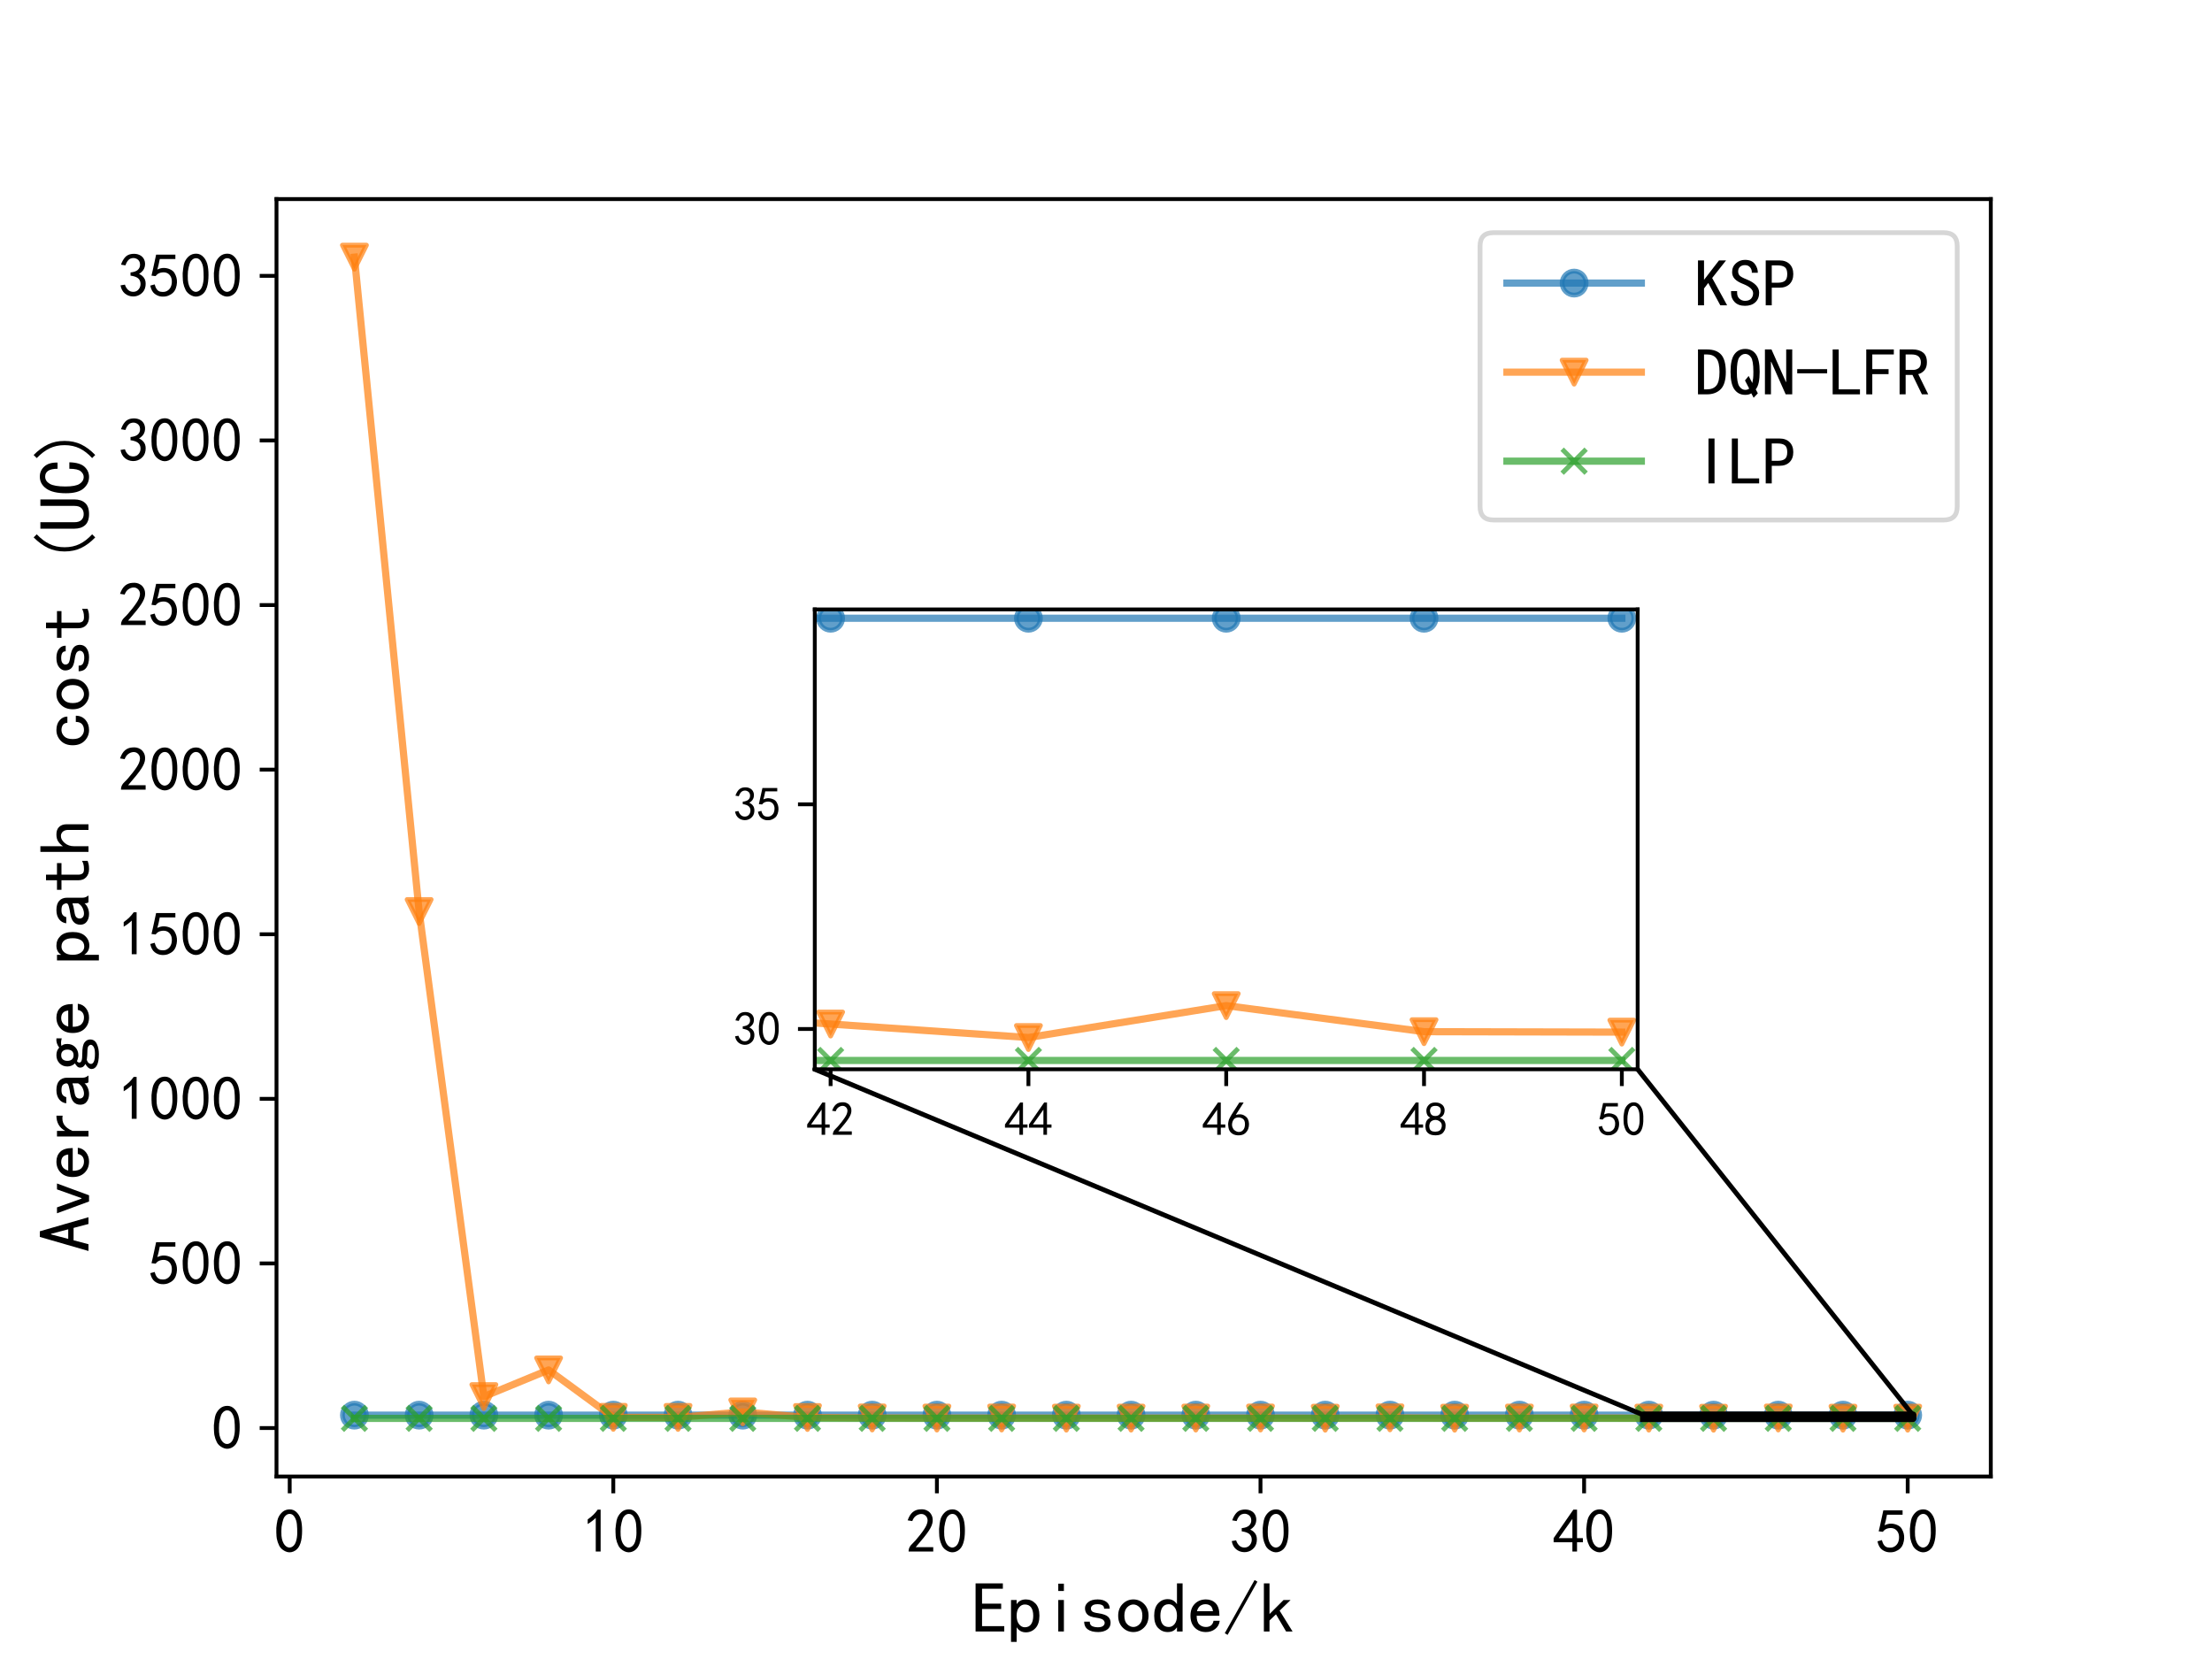 <?xml version="1.0" encoding="utf-8" standalone="no"?>
<!DOCTYPE svg PUBLIC "-//W3C//DTD SVG 1.1//EN"
  "http://www.w3.org/Graphics/SVG/1.1/DTD/svg11.dtd">
<!-- Created with matplotlib (http://matplotlib.org/) -->
<svg height="345.6pt" version="1.1" viewBox="0 0 460.8 345.6" width="460.8pt" xmlns="http://www.w3.org/2000/svg" xmlns:xlink="http://www.w3.org/1999/xlink">
 <defs>
  <style type="text/css">
*{stroke-linecap:butt;stroke-linejoin:round;}
  </style>
 </defs>
 <g id="figure_1">
  <g id="patch_1">
   <path d="M 0 345.6 
L 460.8 345.6 
L 460.8 0 
L 0 0 
z
" style="fill:#ffffff;"/>
  </g>
  <g id="axes_1">
   <g id="patch_2">
    <path d="M 57.6 307.584 
L 414.72 307.584 
L 414.72 41.472 
L 57.6 41.472 
z
" style="fill:#ffffff;"/>
   </g>
   <g id="matplotlib.axis_1">
    <g id="xtick_1">
     <g id="line2d_1">
      <defs>
       <path d="M 0 0 
L 0 3.5 
" id="md9ebf7051d" style="stroke:#000000;stroke-width:0.8;"/>
      </defs>
      <g>
       <use style="stroke:#000000;stroke-width:0.8;" x="60.35" xlink:href="#md9ebf7051d" y="307.584"/>
      </g>
     </g>
     <g id="text_1">
      <!-- 0 -->
      <defs>
       <path d="M 3.125 29.297 
Q 3.906 50 6.438 56.047 
Q 8.984 62.109 13.672 66.016 
Q 18.359 69.922 25.188 69.922 
Q 32.031 69.922 37.109 64.25 
Q 42.188 58.594 43.75 50 
Q 45.312 41.406 44.719 30.266 
Q 44.141 19.141 40.812 12.109 
Q 37.5 5.078 30.859 2.344 
Q 24.219 -0.391 17.578 2.922 
Q 10.938 6.25 8.203 11.719 
Q 5.469 17.188 4.297 23.234 
Q 3.125 29.297 3.906 50 
z
M 12.891 52.734 
Q 10.547 31.25 12.5 22.844 
Q 14.453 14.453 18.938 10.938 
Q 23.438 7.422 28.125 9.562 
Q 32.812 11.719 34.953 18.156 
Q 37.109 24.609 37.109 32.219 
Q 37.109 39.844 36.516 46.094 
Q 35.938 52.344 33 57.422 
Q 30.078 62.5 25.188 62.688 
Q 20.312 62.891 16.594 57.812 
Q 12.891 52.734 10.547 31.25 
z
" id="SimHei-30"/>
      </defs>
      <g transform="translate(57.1 323.522)scale(0.13 -0.13)">
       <use xlink:href="#SimHei-30"/>
      </g>
     </g>
    </g>
    <g id="xtick_2">
     <g id="line2d_2">
      <g>
       <use style="stroke:#000000;stroke-width:0.8;" x="127.762" xlink:href="#md9ebf7051d" y="307.584"/>
      </g>
     </g>
     <g id="text_2">
      <!-- 10 -->
      <defs>
       <path d="M 21.875 56.25 
Q 16.797 51.172 8.984 46.484 
L 8.984 53.906 
Q 18.75 60.547 25 69.531 
L 29.688 69.531 
L 29.688 2.344 
L 21.875 2.344 
z
" id="SimHei-31"/>
      </defs>
      <g transform="translate(121.262 323.522)scale(0.13 -0.13)">
       <use xlink:href="#SimHei-31"/>
       <use x="50" xlink:href="#SimHei-30"/>
      </g>
     </g>
    </g>
    <g id="xtick_3">
     <g id="line2d_3">
      <g>
       <use style="stroke:#000000;stroke-width:0.8;" x="195.174" xlink:href="#md9ebf7051d" y="307.584"/>
      </g>
     </g>
     <g id="text_3">
      <!-- 20 -->
      <defs>
       <path d="M 4.688 3.906 
Q 5.078 9.766 10.156 14.453 
Q 15.234 19.141 23.047 29.094 
Q 30.859 39.062 33.203 44.531 
Q 35.547 50 34.953 53.906 
Q 34.375 57.812 31.25 60.344 
Q 28.125 62.891 24.016 62.5 
Q 19.922 62.109 16.203 59.375 
Q 12.5 56.641 10.547 51.172 
L 3.125 52.344 
Q 6.25 61.328 11.125 65.422 
Q 16.016 69.531 22.656 69.922 
Q 26.562 70.312 29.688 69.719 
Q 32.812 69.141 36.125 66.984 
Q 39.453 64.844 41.594 60.547 
Q 43.75 56.25 43.156 50.188 
Q 42.578 44.141 37.109 35.734 
Q 31.641 27.344 16.016 9.375 
L 44.141 9.375 
L 44.141 2.344 
L 4.688 2.344 
z
" id="SimHei-32"/>
      </defs>
      <g transform="translate(188.674 323.522)scale(0.13 -0.13)">
       <use xlink:href="#SimHei-32"/>
       <use x="50" xlink:href="#SimHei-30"/>
      </g>
     </g>
    </g>
    <g id="xtick_4">
     <g id="line2d_4">
      <g>
       <use style="stroke:#000000;stroke-width:0.8;" x="262.585" xlink:href="#md9ebf7051d" y="307.584"/>
      </g>
     </g>
     <g id="text_4">
      <!-- 30 -->
      <defs>
       <path d="M 3.906 19.141 
L 10.938 20.312 
Q 12.5 15.234 16.016 11.906 
Q 19.531 8.594 24.797 8.781 
Q 30.078 8.984 33.203 13.078 
Q 36.328 17.188 35.938 22.453 
Q 35.547 27.734 31.828 30.656 
Q 28.125 33.594 19.922 34.766 
L 19.922 39.844 
Q 28.125 40.625 31.828 44.141 
Q 35.547 47.656 35.156 53.312 
Q 34.766 58.984 30.078 61.516 
Q 25.391 64.062 20.109 62.109 
Q 14.844 60.156 11.719 51.172 
L 4.688 52.344 
Q 7.031 59.375 11.125 64.062 
Q 15.234 68.75 22.266 69.531 
Q 29.297 70.312 34.562 67.766 
Q 39.844 65.234 41.984 59.953 
Q 44.141 54.688 42.578 48.438 
Q 41.016 42.188 33.594 37.5 
Q 39.062 35.156 41.984 30.469 
Q 44.922 25.781 43.938 18.156 
Q 42.969 10.547 37.109 5.859 
Q 31.25 1.172 23.828 1.359 
Q 16.406 1.562 10.938 6.047 
Q 5.469 10.547 3.906 19.141 
z
" id="SimHei-33"/>
      </defs>
      <g transform="translate(256.085 323.522)scale(0.13 -0.13)">
       <use xlink:href="#SimHei-33"/>
       <use x="50" xlink:href="#SimHei-30"/>
      </g>
     </g>
    </g>
    <g id="xtick_5">
     <g id="line2d_5">
      <g>
       <use style="stroke:#000000;stroke-width:0.8;" x="329.997" xlink:href="#md9ebf7051d" y="307.584"/>
      </g>
     </g>
     <g id="text_5">
      <!-- 40 -->
      <defs>
       <path d="M 31.25 17.188 
L 1.172 17.188 
L 1.172 23.828 
L 32.812 69.531 
L 38.672 69.531 
L 38.672 23.828 
L 48.047 23.828 
L 48.047 17.188 
L 38.672 17.188 
L 38.672 2.344 
L 31.25 2.344 
z
M 31.25 23.828 
L 31.25 54.688 
L 9.375 23.828 
z
" id="SimHei-34"/>
      </defs>
      <g transform="translate(323.497 323.522)scale(0.13 -0.13)">
       <use xlink:href="#SimHei-34"/>
       <use x="50" xlink:href="#SimHei-30"/>
      </g>
     </g>
    </g>
    <g id="xtick_6">
     <g id="line2d_6">
      <g>
       <use style="stroke:#000000;stroke-width:0.8;" x="397.409" xlink:href="#md9ebf7051d" y="307.584"/>
      </g>
     </g>
     <g id="text_6">
      <!-- 50 -->
      <defs>
       <path d="M 8.594 20.703 
Q 11.328 10.156 17.969 8.984 
Q 24.609 7.812 28.703 10.344 
Q 32.812 12.891 34.562 16.984 
Q 36.328 21.094 36.125 26.172 
Q 35.938 31.25 33.391 34.766 
Q 30.859 38.281 26.953 39.453 
Q 23.047 40.625 18.156 39.453 
Q 13.281 38.281 10.156 33.984 
L 3.516 34.766 
Q 4.297 37.109 10.938 68.359 
L 41.797 68.359 
L 41.797 61.328 
L 16.797 61.328 
Q 14.844 50.781 12.891 44.531 
Q 18.75 47.266 23.828 47.062 
Q 28.906 46.875 33.594 44.719 
Q 38.281 42.578 40.422 38.859 
Q 42.578 35.156 43.547 31.438 
Q 44.531 27.734 44.328 23.438 
Q 44.141 19.141 42.578 14.641 
Q 41.016 10.156 37.891 7.219 
Q 34.766 4.297 30.266 2.531 
Q 25.781 0.781 19.922 1.172 
Q 14.062 1.562 8.781 5.469 
Q 3.516 9.375 1.562 18.75 
z
" id="SimHei-35"/>
      </defs>
      <g transform="translate(390.909 323.522)scale(0.13 -0.13)">
       <use xlink:href="#SimHei-35"/>
       <use x="50" xlink:href="#SimHei-30"/>
      </g>
     </g>
    </g>
    <g id="text_7">
     <!-- Episode/k -->
     <defs>
      <path d="M 45.312 1.953 
L 5.469 1.953 
L 5.469 68.75 
L 43.359 68.75 
L 43.359 61.328 
L 14.453 61.328 
L 14.453 40.625 
L 41.016 40.625 
L 41.016 33.203 
L 14.453 33.203 
L 14.453 9.375 
L 45.312 9.375 
z
" id="SimHei-45"/>
      <path d="M 44.141 23.828 
Q 44.141 12.5 38.672 6.641 
Q 33.203 0.781 25.391 0.781 
Q 21.094 0.781 17.969 2.531 
Q 14.844 4.297 12.5 7.812 
L 12.5 -12.5 
L 4.688 -12.5 
L 4.688 45.703 
L 12.5 45.703 
L 12.5 39.844 
Q 14.844 43.359 17.969 44.922 
Q 21.094 46.484 25.391 46.484 
Q 33.203 46.484 38.672 40.812 
Q 44.141 35.156 44.141 23.828 
z
M 35.547 23.828 
Q 35.547 31.25 32.609 35.344 
Q 29.688 39.453 23.828 39.453 
Q 19.141 39.453 15.812 35.344 
Q 12.5 31.25 12.5 23.828 
Q 12.5 16.406 15.812 12.109 
Q 19.141 7.812 23.828 7.812 
Q 29.688 7.812 32.609 12.109 
Q 35.547 16.406 35.547 23.828 
z
" id="SimHei-70"/>
      <path d="M 28.125 58.203 
L 20.312 58.203 
L 20.312 68.359 
L 28.125 68.359 
z
M 28.125 1.953 
L 20.312 1.953 
L 20.312 45.703 
L 28.125 45.703 
z
" id="SimHei-69"/>
      <path d="M 42.969 14.062 
Q 42.969 7.812 38.078 4.484 
Q 33.203 1.172 25.781 1.172 
Q 16.406 1.172 11.328 4.875 
Q 6.25 8.594 6.25 15.625 
L 14.062 15.625 
Q 14.062 10.938 17.375 9.375 
Q 20.703 7.812 25.391 7.812 
Q 30.078 7.812 32.422 9.562 
Q 34.766 11.328 34.766 14.062 
Q 34.766 16.016 32.812 17.969 
Q 30.859 19.922 23.047 21.094 
Q 14.062 22.266 10.734 25.578 
Q 7.422 28.906 7.422 34.375 
Q 7.422 39.062 11.906 42.766 
Q 16.406 46.484 25 46.484 
Q 32.812 46.484 37.297 42.969 
Q 41.797 39.453 41.797 33.594 
L 33.984 33.594 
Q 33.984 37.109 31.438 38.469 
Q 28.906 39.844 25 39.844 
Q 19.922 39.844 17.766 38.078 
Q 15.625 36.328 15.625 33.984 
Q 15.625 31.25 17.578 29.688 
Q 19.531 28.125 25.781 27.344 
Q 35.938 25.781 39.453 22.453 
Q 42.969 19.141 42.969 14.062 
z
" id="SimHei-73"/>
      <path d="M 45.703 23.828 
Q 45.703 13.672 39.453 7.422 
Q 33.203 1.172 24.609 1.172 
Q 16.016 1.172 9.766 7.422 
Q 3.516 13.672 3.516 23.828 
Q 3.516 33.984 9.766 40.234 
Q 16.016 46.484 24.609 46.484 
Q 33.203 46.484 39.453 40.234 
Q 45.703 33.984 45.703 23.828 
z
M 37.109 23.828 
Q 37.109 31.641 33.203 35.547 
Q 29.297 39.453 24.609 39.453 
Q 19.922 39.453 16.016 35.547 
Q 12.109 31.641 12.109 23.828 
Q 12.109 16.016 16.016 12.109 
Q 19.922 8.203 24.609 8.203 
Q 29.297 8.203 33.203 12.109 
Q 37.109 16.016 37.109 23.828 
z
" id="SimHei-6f"/>
      <path d="M 42.969 1.953 
L 35.156 1.953 
L 35.156 7.812 
Q 32.812 4.297 29.688 2.734 
Q 26.562 1.172 22.266 1.172 
Q 14.453 1.172 8.984 6.828 
Q 3.516 12.5 3.516 23.828 
Q 3.516 35.156 8.984 41.016 
Q 14.453 46.875 22.266 46.875 
Q 26.562 46.875 29.688 45.109 
Q 32.812 43.359 35.156 39.844 
L 35.156 68.75 
L 42.969 68.75 
z
M 35.156 23.828 
Q 35.156 31.25 31.828 35.547 
Q 28.516 39.844 23.828 39.844 
Q 17.969 39.844 15.031 35.547 
Q 12.109 31.25 12.109 23.828 
Q 12.109 16.406 15.031 12.297 
Q 17.969 8.203 23.828 8.203 
Q 28.516 8.203 31.828 12.297 
Q 35.156 16.406 35.156 23.828 
z
" id="SimHei-64"/>
      <path d="M 44.531 16.797 
Q 43.75 9.766 38.281 5.469 
Q 32.812 1.172 25.391 1.172 
Q 16.016 1.172 9.953 7.219 
Q 3.906 13.281 3.906 23.828 
Q 3.906 34.375 9.953 40.422 
Q 16.016 46.484 25.391 46.484 
Q 33.594 46.484 38.859 41.203 
Q 44.141 35.938 44.141 23.828 
L 12.5 23.828 
Q 12.5 15.234 16.203 11.719 
Q 19.922 8.203 25.391 8.203 
Q 29.688 8.203 32.422 10.344 
Q 35.156 12.5 35.938 16.797 
z
M 35.156 30.078 
Q 34.375 35.547 31.641 37.688 
Q 28.906 39.844 24.609 39.844 
Q 20.703 39.844 17.578 37.688 
Q 14.453 35.547 12.891 30.078 
z
" id="SimHei-65"/>
      <path d="M 46.875 71.094 
L 5.469 -2.734 
L 1.562 -0.391 
L 42.969 73.438 
z
" id="SimHei-2f"/>
      <path d="M 45.703 1.953 
L 36.719 1.953 
L 22.656 25.781 
L 13.672 17.188 
L 13.672 1.953 
L 5.859 1.953 
L 5.859 68.75 
L 13.672 68.75 
L 13.672 26.172 
L 33.203 45.703 
L 42.969 45.703 
L 27.734 30.859 
z
" id="SimHei-6b"/>
     </defs>
     <g transform="translate(202.41 340.162)scale(0.15 -0.15)">
      <use xlink:href="#SimHei-45"/>
      <use x="50" xlink:href="#SimHei-70"/>
      <use x="100" xlink:href="#SimHei-69"/>
      <use x="150" xlink:href="#SimHei-73"/>
      <use x="200" xlink:href="#SimHei-6f"/>
      <use x="250" xlink:href="#SimHei-64"/>
      <use x="300" xlink:href="#SimHei-65"/>
      <use x="350" xlink:href="#SimHei-2f"/>
      <use x="400" xlink:href="#SimHei-6b"/>
     </g>
    </g>
   </g>
   <g id="matplotlib.axis_2">
    <g id="ytick_1">
     <g id="line2d_7">
      <defs>
       <path d="M 0 0 
L -3.5 0 
" id="m472e51a9b8" style="stroke:#000000;stroke-width:0.8;"/>
      </defs>
      <g>
       <use style="stroke:#000000;stroke-width:0.8;" x="57.6" xlink:href="#m472e51a9b8" y="297.484"/>
      </g>
     </g>
     <g id="text_8">
      <!-- 0 -->
      <g transform="translate(44.1 301.953)scale(0.13 -0.13)">
       <use xlink:href="#SimHei-30"/>
      </g>
     </g>
    </g>
    <g id="ytick_2">
     <g id="line2d_8">
      <g>
       <use style="stroke:#000000;stroke-width:0.8;" x="57.6" xlink:href="#m472e51a9b8" y="263.196"/>
      </g>
     </g>
     <g id="text_9">
      <!-- 500 -->
      <g transform="translate(31.1 267.664)scale(0.13 -0.13)">
       <use xlink:href="#SimHei-35"/>
       <use x="50" xlink:href="#SimHei-30"/>
       <use x="100" xlink:href="#SimHei-30"/>
      </g>
     </g>
    </g>
    <g id="ytick_3">
     <g id="line2d_9">
      <g>
       <use style="stroke:#000000;stroke-width:0.8;" x="57.6" xlink:href="#m472e51a9b8" y="228.907"/>
      </g>
     </g>
     <g id="text_10">
      <!-- 1000 -->
      <g transform="translate(24.6 233.376)scale(0.13 -0.13)">
       <use xlink:href="#SimHei-31"/>
       <use x="50" xlink:href="#SimHei-30"/>
       <use x="100" xlink:href="#SimHei-30"/>
       <use x="150" xlink:href="#SimHei-30"/>
      </g>
     </g>
    </g>
    <g id="ytick_4">
     <g id="line2d_10">
      <g>
       <use style="stroke:#000000;stroke-width:0.8;" x="57.6" xlink:href="#m472e51a9b8" y="194.619"/>
      </g>
     </g>
     <g id="text_11">
      <!-- 1500 -->
      <g transform="translate(24.6 199.088)scale(0.13 -0.13)">
       <use xlink:href="#SimHei-31"/>
       <use x="50" xlink:href="#SimHei-35"/>
       <use x="100" xlink:href="#SimHei-30"/>
       <use x="150" xlink:href="#SimHei-30"/>
      </g>
     </g>
    </g>
    <g id="ytick_5">
     <g id="line2d_11">
      <g>
       <use style="stroke:#000000;stroke-width:0.8;" x="57.6" xlink:href="#m472e51a9b8" y="160.331"/>
      </g>
     </g>
     <g id="text_12">
      <!-- 2000 -->
      <g transform="translate(24.6 164.8)scale(0.13 -0.13)">
       <use xlink:href="#SimHei-32"/>
       <use x="50" xlink:href="#SimHei-30"/>
       <use x="100" xlink:href="#SimHei-30"/>
       <use x="150" xlink:href="#SimHei-30"/>
      </g>
     </g>
    </g>
    <g id="ytick_6">
     <g id="line2d_12">
      <g>
       <use style="stroke:#000000;stroke-width:0.8;" x="57.6" xlink:href="#m472e51a9b8" y="126.043"/>
      </g>
     </g>
     <g id="text_13">
      <!-- 2500 -->
      <g transform="translate(24.6 130.512)scale(0.13 -0.13)">
       <use xlink:href="#SimHei-32"/>
       <use x="50" xlink:href="#SimHei-35"/>
       <use x="100" xlink:href="#SimHei-30"/>
       <use x="150" xlink:href="#SimHei-30"/>
      </g>
     </g>
    </g>
    <g id="ytick_7">
     <g id="line2d_13">
      <g>
       <use style="stroke:#000000;stroke-width:0.8;" x="57.6" xlink:href="#m472e51a9b8" y="91.755"/>
      </g>
     </g>
     <g id="text_14">
      <!-- 3000 -->
      <g transform="translate(24.6 96.223)scale(0.13 -0.13)">
       <use xlink:href="#SimHei-33"/>
       <use x="50" xlink:href="#SimHei-30"/>
       <use x="100" xlink:href="#SimHei-30"/>
       <use x="150" xlink:href="#SimHei-30"/>
      </g>
     </g>
    </g>
    <g id="ytick_8">
     <g id="line2d_14">
      <g>
       <use style="stroke:#000000;stroke-width:0.8;" x="57.6" xlink:href="#m472e51a9b8" y="57.467"/>
      </g>
     </g>
     <g id="text_15">
      <!-- 3500 -->
      <g transform="translate(24.6 61.935)scale(0.13 -0.13)">
       <use xlink:href="#SimHei-33"/>
       <use x="50" xlink:href="#SimHei-35"/>
       <use x="100" xlink:href="#SimHei-30"/>
       <use x="150" xlink:href="#SimHei-30"/>
      </g>
     </g>
    </g>
    <g id="text_16">
     <!-- Average path  cost (UC) -->
     <defs>
      <path d="M 48.047 1.953 
L 38.672 1.953 
L 33.203 22.656 
L 16.016 22.656 
L 10.547 1.953 
L 1.172 1.953 
L 20.703 69.531 
L 28.516 69.531 
z
M 31.25 30.078 
L 25 53.906 
L 24.219 53.906 
L 17.969 30.078 
z
" id="SimHei-41"/>
      <path d="M 44.922 45.703 
L 28.516 1.172 
L 19.922 1.172 
L 3.516 45.703 
L 11.719 45.703 
L 23.828 11.719 
L 24.609 11.719 
L 36.719 45.703 
z
" id="SimHei-76"/>
      <path d="M 39.062 37.891 
Q 31.641 39.062 26.562 35.734 
Q 21.484 32.422 17.969 24.219 
L 17.969 1.953 
L 10.156 1.953 
L 10.156 45.703 
L 17.969 45.703 
L 17.969 34.375 
Q 21.484 40.625 26.75 43.547 
Q 32.031 46.484 39.062 46.484 
z
" id="SimHei-72"/>
      <path d="M 44.922 1.953 
L 35.547 1.953 
Q 34.766 2.734 34.375 4.094 
Q 33.984 5.469 33.984 7.422 
Q 31.25 4.297 27.344 2.734 
Q 23.438 1.172 19.141 1.172 
Q 12.891 1.172 8.594 4.297 
Q 4.297 7.422 4.297 13.281 
Q 4.297 19.141 8.203 22.656 
Q 12.109 26.172 20.312 27.344 
Q 25.781 28.125 29.875 29.297 
Q 33.984 30.469 33.984 32.422 
Q 33.984 34.766 32.219 37.109 
Q 30.469 39.453 24.609 39.453 
Q 19.922 39.453 17.766 37.688 
Q 15.625 35.938 14.844 32.812 
L 6.25 32.812 
Q 7.031 39.062 11.906 42.766 
Q 16.797 46.484 24.609 46.484 
Q 33.203 46.484 37.5 42.578 
Q 41.797 38.672 41.797 31.641 
L 41.797 10.156 
Q 41.797 7.812 42.578 5.859 
Q 43.359 3.906 44.922 1.953 
z
M 33.984 16.406 
L 33.984 24.219 
Q 31.641 23.438 29.484 22.844 
Q 27.344 22.266 22.266 21.484 
Q 16.406 20.703 14.641 18.75 
Q 12.891 16.797 12.891 14.062 
Q 12.891 11.719 14.641 9.953 
Q 16.406 8.203 19.922 8.203 
Q 23.438 8.203 27.531 10.156 
Q 31.641 12.109 33.984 16.406 
z
" id="SimHei-61"/>
      <path d="M 46.484 39.062 
Q 43.75 39.844 41.203 40.031 
Q 38.672 40.234 35.938 39.453 
Q 37.109 38.281 37.891 36.516 
Q 38.672 34.766 38.672 31.25 
Q 38.672 24.609 34.172 20.312 
Q 29.688 16.016 23.047 16.016 
Q 21.484 16.016 18.938 16.594 
Q 16.406 17.188 14.844 17.969 
Q 13.672 17.188 13.281 16.406 
Q 12.891 15.625 12.891 14.453 
Q 12.891 12.5 15.625 11.516 
Q 18.359 10.547 25.391 10.547 
Q 36.719 10.547 40.812 7.422 
Q 44.922 4.297 44.922 -0.391 
Q 44.922 -6.641 38.859 -9.562 
Q 32.812 -12.5 24.609 -12.5 
Q 14.062 -12.5 8.984 -9.766 
Q 3.906 -7.031 3.906 -2.344 
Q 3.906 0 5.859 2.344 
Q 7.812 4.688 10.938 6.25 
Q 8.594 7.422 7.219 9.172 
Q 5.859 10.938 5.859 13.672 
Q 5.859 16.016 7.609 17.766 
Q 9.375 19.531 11.719 20.703 
Q 9.766 22.656 8.594 25.391 
Q 7.422 28.125 7.422 31.25 
Q 7.422 37.891 11.906 42.188 
Q 16.406 46.484 23.047 46.484 
Q 26.562 46.484 29.094 45.5 
Q 31.641 44.531 33.594 42.578 
Q 36.719 44.922 39.844 45.891 
Q 42.969 46.875 46.484 46.484 
z
M 30.859 31.25 
Q 30.859 35.156 28.906 37.5 
Q 26.953 39.844 23.047 39.844 
Q 19.141 39.844 17.188 37.5 
Q 15.234 35.156 15.234 31.25 
Q 15.234 27.344 17.188 25 
Q 19.141 22.656 23.047 22.656 
Q 26.953 22.656 28.906 25 
Q 30.859 27.344 30.859 31.25 
z
M 37.5 -1.172 
Q 37.5 0.391 35.734 1.953 
Q 33.984 3.516 26.953 3.516 
Q 25.391 3.516 22.656 3.703 
Q 19.922 3.906 16.406 4.297 
Q 13.281 3.125 12.109 1.562 
Q 10.938 0 10.938 -1.562 
Q 10.938 -3.906 14.062 -5.469 
Q 17.188 -7.031 25 -7.031 
Q 31.641 -7.031 34.562 -5.266 
Q 37.5 -3.516 37.5 -1.172 
z
" id="SimHei-67"/>
      <path id="SimHei-20"/>
      <path d="M 42.969 3.125 
Q 41.016 2.344 38.469 1.75 
Q 35.938 1.172 31.641 1.172 
Q 24.609 1.172 20.312 5.078 
Q 16.016 8.984 16.016 16.016 
L 16.016 39.453 
L 2.734 39.453 
L 2.734 45.703 
L 16.016 45.703 
L 16.016 60.938 
L 23.828 60.938 
L 23.828 45.703 
L 39.844 45.703 
L 39.844 39.453 
L 23.828 39.453 
L 23.828 15.625 
Q 23.828 12.5 25.391 10.344 
Q 26.953 8.203 31.25 8.203 
Q 35.547 8.203 38.281 8.984 
Q 41.016 9.766 42.969 10.938 
z
" id="SimHei-74"/>
      <path d="M 43.75 1.953 
L 35.938 1.953 
L 35.938 30.078 
Q 35.938 34.766 33.594 37.5 
Q 31.25 40.234 27.344 40.234 
Q 22.266 40.234 17.766 34.953 
Q 13.281 29.688 13.281 21.875 
L 13.281 1.953 
L 5.469 1.953 
L 5.469 68.75 
L 13.281 68.75 
L 13.281 37.5 
Q 16.406 41.797 20.109 44.141 
Q 23.828 46.484 29.688 46.484 
Q 36.719 46.484 40.234 42.578 
Q 43.75 38.672 43.75 32.812 
z
" id="SimHei-68"/>
      <path d="M 44.531 19.531 
Q 44.531 11.328 38.859 6.25 
Q 33.203 1.172 24.609 1.172 
Q 16.016 1.172 9.766 7.219 
Q 3.516 13.281 3.516 23.828 
Q 3.516 34.375 9.766 40.422 
Q 16.016 46.484 24.609 46.484 
Q 33.203 46.484 38.281 41.984 
Q 43.359 37.5 43.359 31.25 
L 34.766 31.25 
Q 34.375 35.938 31.438 37.688 
Q 28.516 39.453 24.609 39.453 
Q 19.922 39.453 16.016 35.734 
Q 12.109 32.031 12.109 23.828 
Q 12.109 15.625 16.016 11.906 
Q 19.922 8.203 24.609 8.203 
Q 29.688 8.203 32.812 10.938 
Q 35.938 13.672 35.938 19.531 
z
" id="SimHei-63"/>
      <path d="M 46.484 -3.125 
L 42.188 -7.422 
Q 32.422 1.953 27.531 12.109 
Q 22.656 22.266 22.656 35.156 
Q 22.656 48.047 27.531 58.203 
Q 32.422 68.359 42.188 78.125 
L 46.484 73.828 
Q 37.5 65.234 33 56.047 
Q 28.516 46.875 28.516 35.156 
Q 28.516 23.438 33 14.25 
Q 37.5 5.078 46.484 -3.125 
z
" id="SimHei-28"/>
      <path d="M 44.922 21.484 
Q 44.922 12.109 40.031 6.641 
Q 35.156 1.172 24.609 1.172 
Q 14.062 1.172 9.172 6.641 
Q 4.297 12.109 4.297 21.484 
L 4.297 68.75 
L 13.281 68.75 
L 13.281 21.484 
Q 13.281 14.844 16.406 11.719 
Q 19.531 8.594 24.609 8.594 
Q 29.688 8.594 32.812 11.719 
Q 35.938 14.844 35.938 21.484 
L 35.938 68.75 
L 44.922 68.75 
z
" id="SimHei-55"/>
      <path d="M 46.484 28.516 
Q 46.094 13.672 40.234 7.422 
Q 34.375 1.172 26.172 1.172 
Q 16.797 1.172 10.156 8.781 
Q 3.516 16.406 3.516 33.203 
Q 3.516 51.562 9.953 60.547 
Q 16.406 69.531 26.562 69.531 
Q 35.156 69.531 40.812 63.078 
Q 46.484 56.641 46.094 44.922 
L 37.5 44.922 
Q 37.5 53.516 34.766 57.812 
Q 32.031 62.109 26.562 62.109 
Q 20.312 62.109 16.594 55.656 
Q 12.891 49.219 12.891 33.984 
Q 12.891 19.922 16.594 14.25 
Q 20.312 8.594 26.172 8.594 
Q 30.469 8.594 33.984 12.688 
Q 37.5 16.797 37.5 28.516 
z
" id="SimHei-43"/>
      <path d="M 26.172 35.156 
Q 26.172 22.266 21.281 12.109 
Q 16.406 1.953 6.641 -7.422 
L 2.344 -3.125 
Q 11.328 5.078 15.812 14.25 
Q 20.312 23.438 20.312 35.156 
Q 20.312 46.875 15.812 56.047 
Q 11.328 65.234 2.344 73.828 
L 6.641 78.125 
Q 16.406 68.359 21.281 58.203 
Q 26.172 48.047 26.172 35.156 
z
" id="SimHei-29"/>
     </defs>
     <g transform="translate(18.725 260.778)rotate(-90)scale(0.15 -0.15)">
      <use xlink:href="#SimHei-41"/>
      <use x="50" xlink:href="#SimHei-76"/>
      <use x="100" xlink:href="#SimHei-65"/>
      <use x="150" xlink:href="#SimHei-72"/>
      <use x="200" xlink:href="#SimHei-61"/>
      <use x="250" xlink:href="#SimHei-67"/>
      <use x="300" xlink:href="#SimHei-65"/>
      <use x="350" xlink:href="#SimHei-20"/>
      <use x="400" xlink:href="#SimHei-70"/>
      <use x="450" xlink:href="#SimHei-61"/>
      <use x="500" xlink:href="#SimHei-74"/>
      <use x="550" xlink:href="#SimHei-68"/>
      <use x="600" xlink:href="#SimHei-20"/>
      <use x="650" xlink:href="#SimHei-20"/>
      <use x="700" xlink:href="#SimHei-63"/>
      <use x="750" xlink:href="#SimHei-6f"/>
      <use x="800" xlink:href="#SimHei-73"/>
      <use x="850" xlink:href="#SimHei-74"/>
      <use x="900" xlink:href="#SimHei-20"/>
      <use x="950" xlink:href="#SimHei-28"/>
      <use x="1000" xlink:href="#SimHei-55"/>
      <use x="1050" xlink:href="#SimHei-43"/>
      <use x="1100" xlink:href="#SimHei-29"/>
     </g>
    </g>
   </g>
   <g id="line2d_15">
    <path clip-path="url(#p9cab7e3516)" d="M 73.833 294.8 
L 87.315 294.8 
L 100.797 294.8 
L 114.28 294.8 
L 127.762 294.8 
L 141.244 294.8 
L 154.727 294.8 
L 168.209 294.8 
L 181.691 294.8 
L 195.174 294.8 
L 208.656 294.8 
L 222.138 294.8 
L 235.621 294.8 
L 249.103 294.8 
L 262.585 294.8 
L 276.068 294.8 
L 289.55 294.8 
L 303.032 294.8 
L 316.515 294.8 
L 329.997 294.8 
L 343.479 294.8 
L 356.962 294.8 
L 370.444 294.8 
L 383.926 294.8 
L 397.409 294.8 
" style="fill:none;stroke:#1f77b4;stroke-linecap:square;stroke-opacity:0.7;stroke-width:1.5;"/>
    <defs>
     <path d="M 0 2.5 
C 0.663 2.5 1.299 2.237 1.768 1.768 
C 2.237 1.299 2.5 0.663 2.5 0 
C 2.5 -0.663 2.237 -1.299 1.768 -1.768 
C 1.299 -2.237 0.663 -2.5 0 -2.5 
C -0.663 -2.5 -1.299 -2.237 -1.768 -1.768 
C -2.237 -1.299 -2.5 -0.663 -2.5 0 
C -2.5 0.663 -2.237 1.299 -1.768 1.768 
C -1.299 2.237 -0.663 2.5 0 2.5 
z
" id="mc613a2cc31" style="stroke:#1f77b4;stroke-opacity:0.7;"/>
    </defs>
    <g clip-path="url(#p9cab7e3516)">
     <use style="fill:#1f77b4;fill-opacity:0.7;stroke:#1f77b4;stroke-opacity:0.7;" x="73.833" xlink:href="#mc613a2cc31" y="294.8"/>
     <use style="fill:#1f77b4;fill-opacity:0.7;stroke:#1f77b4;stroke-opacity:0.7;" x="87.315" xlink:href="#mc613a2cc31" y="294.8"/>
     <use style="fill:#1f77b4;fill-opacity:0.7;stroke:#1f77b4;stroke-opacity:0.7;" x="100.797" xlink:href="#mc613a2cc31" y="294.8"/>
     <use style="fill:#1f77b4;fill-opacity:0.7;stroke:#1f77b4;stroke-opacity:0.7;" x="114.28" xlink:href="#mc613a2cc31" y="294.8"/>
     <use style="fill:#1f77b4;fill-opacity:0.7;stroke:#1f77b4;stroke-opacity:0.7;" x="127.762" xlink:href="#mc613a2cc31" y="294.8"/>
     <use style="fill:#1f77b4;fill-opacity:0.7;stroke:#1f77b4;stroke-opacity:0.7;" x="141.244" xlink:href="#mc613a2cc31" y="294.8"/>
     <use style="fill:#1f77b4;fill-opacity:0.7;stroke:#1f77b4;stroke-opacity:0.7;" x="154.727" xlink:href="#mc613a2cc31" y="294.8"/>
     <use style="fill:#1f77b4;fill-opacity:0.7;stroke:#1f77b4;stroke-opacity:0.7;" x="168.209" xlink:href="#mc613a2cc31" y="294.8"/>
     <use style="fill:#1f77b4;fill-opacity:0.7;stroke:#1f77b4;stroke-opacity:0.7;" x="181.691" xlink:href="#mc613a2cc31" y="294.8"/>
     <use style="fill:#1f77b4;fill-opacity:0.7;stroke:#1f77b4;stroke-opacity:0.7;" x="195.174" xlink:href="#mc613a2cc31" y="294.8"/>
     <use style="fill:#1f77b4;fill-opacity:0.7;stroke:#1f77b4;stroke-opacity:0.7;" x="208.656" xlink:href="#mc613a2cc31" y="294.8"/>
     <use style="fill:#1f77b4;fill-opacity:0.7;stroke:#1f77b4;stroke-opacity:0.7;" x="222.138" xlink:href="#mc613a2cc31" y="294.8"/>
     <use style="fill:#1f77b4;fill-opacity:0.7;stroke:#1f77b4;stroke-opacity:0.7;" x="235.621" xlink:href="#mc613a2cc31" y="294.8"/>
     <use style="fill:#1f77b4;fill-opacity:0.7;stroke:#1f77b4;stroke-opacity:0.7;" x="249.103" xlink:href="#mc613a2cc31" y="294.8"/>
     <use style="fill:#1f77b4;fill-opacity:0.7;stroke:#1f77b4;stroke-opacity:0.7;" x="262.585" xlink:href="#mc613a2cc31" y="294.8"/>
     <use style="fill:#1f77b4;fill-opacity:0.7;stroke:#1f77b4;stroke-opacity:0.7;" x="276.068" xlink:href="#mc613a2cc31" y="294.8"/>
     <use style="fill:#1f77b4;fill-opacity:0.7;stroke:#1f77b4;stroke-opacity:0.7;" x="289.55" xlink:href="#mc613a2cc31" y="294.8"/>
     <use style="fill:#1f77b4;fill-opacity:0.7;stroke:#1f77b4;stroke-opacity:0.7;" x="303.032" xlink:href="#mc613a2cc31" y="294.8"/>
     <use style="fill:#1f77b4;fill-opacity:0.7;stroke:#1f77b4;stroke-opacity:0.7;" x="316.515" xlink:href="#mc613a2cc31" y="294.8"/>
     <use style="fill:#1f77b4;fill-opacity:0.7;stroke:#1f77b4;stroke-opacity:0.7;" x="329.997" xlink:href="#mc613a2cc31" y="294.8"/>
     <use style="fill:#1f77b4;fill-opacity:0.7;stroke:#1f77b4;stroke-opacity:0.7;" x="343.479" xlink:href="#mc613a2cc31" y="294.8"/>
     <use style="fill:#1f77b4;fill-opacity:0.7;stroke:#1f77b4;stroke-opacity:0.7;" x="356.962" xlink:href="#mc613a2cc31" y="294.8"/>
     <use style="fill:#1f77b4;fill-opacity:0.7;stroke:#1f77b4;stroke-opacity:0.7;" x="370.444" xlink:href="#mc613a2cc31" y="294.8"/>
     <use style="fill:#1f77b4;fill-opacity:0.7;stroke:#1f77b4;stroke-opacity:0.7;" x="383.926" xlink:href="#mc613a2cc31" y="294.8"/>
     <use style="fill:#1f77b4;fill-opacity:0.7;stroke:#1f77b4;stroke-opacity:0.7;" x="397.409" xlink:href="#mc613a2cc31" y="294.8"/>
    </g>
   </g>
   <g id="line2d_16">
    <path clip-path="url(#p9cab7e3516)" d="M 73.833 53.568 
L 87.315 189.885 
L 100.797 290.936 
L 114.28 285.382 
L 127.762 295.26 
L 141.244 295.275 
L 154.727 294.125 
L 168.209 295.291 
L 181.691 295.386 
L 195.174 295.407 
L 208.656 295.396 
L 222.138 295.422 
L 235.621 295.419 
L 249.103 295.408 
L 262.585 295.397 
L 276.068 295.434 
L 289.55 295.363 
L 303.032 295.432 
L 316.515 295.404 
L 329.997 295.398 
L 343.479 295.419 
L 356.962 295.44 
L 370.444 295.391 
L 383.926 295.431 
L 397.409 295.431 
" style="fill:none;stroke:#ff7f0e;stroke-linecap:square;stroke-opacity:0.7;stroke-width:1.5;"/>
    <defs>
     <path d="M -0 2.5 
L 2.5 -2.5 
L -2.5 -2.5 
z
" id="mb05b374019" style="stroke:#ff7f0e;stroke-linejoin:miter;stroke-opacity:0.7;"/>
    </defs>
    <g clip-path="url(#p9cab7e3516)">
     <use style="fill:#ff7f0e;fill-opacity:0.7;stroke:#ff7f0e;stroke-linejoin:miter;stroke-opacity:0.7;" x="73.833" xlink:href="#mb05b374019" y="53.568"/>
     <use style="fill:#ff7f0e;fill-opacity:0.7;stroke:#ff7f0e;stroke-linejoin:miter;stroke-opacity:0.7;" x="87.315" xlink:href="#mb05b374019" y="189.885"/>
     <use style="fill:#ff7f0e;fill-opacity:0.7;stroke:#ff7f0e;stroke-linejoin:miter;stroke-opacity:0.7;" x="100.797" xlink:href="#mb05b374019" y="290.936"/>
     <use style="fill:#ff7f0e;fill-opacity:0.7;stroke:#ff7f0e;stroke-linejoin:miter;stroke-opacity:0.7;" x="114.28" xlink:href="#mb05b374019" y="285.382"/>
     <use style="fill:#ff7f0e;fill-opacity:0.7;stroke:#ff7f0e;stroke-linejoin:miter;stroke-opacity:0.7;" x="127.762" xlink:href="#mb05b374019" y="295.26"/>
     <use style="fill:#ff7f0e;fill-opacity:0.7;stroke:#ff7f0e;stroke-linejoin:miter;stroke-opacity:0.7;" x="141.244" xlink:href="#mb05b374019" y="295.275"/>
     <use style="fill:#ff7f0e;fill-opacity:0.7;stroke:#ff7f0e;stroke-linejoin:miter;stroke-opacity:0.7;" x="154.727" xlink:href="#mb05b374019" y="294.125"/>
     <use style="fill:#ff7f0e;fill-opacity:0.7;stroke:#ff7f0e;stroke-linejoin:miter;stroke-opacity:0.7;" x="168.209" xlink:href="#mb05b374019" y="295.291"/>
     <use style="fill:#ff7f0e;fill-opacity:0.7;stroke:#ff7f0e;stroke-linejoin:miter;stroke-opacity:0.7;" x="181.691" xlink:href="#mb05b374019" y="295.386"/>
     <use style="fill:#ff7f0e;fill-opacity:0.7;stroke:#ff7f0e;stroke-linejoin:miter;stroke-opacity:0.7;" x="195.174" xlink:href="#mb05b374019" y="295.407"/>
     <use style="fill:#ff7f0e;fill-opacity:0.7;stroke:#ff7f0e;stroke-linejoin:miter;stroke-opacity:0.7;" x="208.656" xlink:href="#mb05b374019" y="295.396"/>
     <use style="fill:#ff7f0e;fill-opacity:0.7;stroke:#ff7f0e;stroke-linejoin:miter;stroke-opacity:0.7;" x="222.138" xlink:href="#mb05b374019" y="295.422"/>
     <use style="fill:#ff7f0e;fill-opacity:0.7;stroke:#ff7f0e;stroke-linejoin:miter;stroke-opacity:0.7;" x="235.621" xlink:href="#mb05b374019" y="295.419"/>
     <use style="fill:#ff7f0e;fill-opacity:0.7;stroke:#ff7f0e;stroke-linejoin:miter;stroke-opacity:0.7;" x="249.103" xlink:href="#mb05b374019" y="295.408"/>
     <use style="fill:#ff7f0e;fill-opacity:0.7;stroke:#ff7f0e;stroke-linejoin:miter;stroke-opacity:0.7;" x="262.585" xlink:href="#mb05b374019" y="295.397"/>
     <use style="fill:#ff7f0e;fill-opacity:0.7;stroke:#ff7f0e;stroke-linejoin:miter;stroke-opacity:0.7;" x="276.068" xlink:href="#mb05b374019" y="295.434"/>
     <use style="fill:#ff7f0e;fill-opacity:0.7;stroke:#ff7f0e;stroke-linejoin:miter;stroke-opacity:0.7;" x="289.55" xlink:href="#mb05b374019" y="295.363"/>
     <use style="fill:#ff7f0e;fill-opacity:0.7;stroke:#ff7f0e;stroke-linejoin:miter;stroke-opacity:0.7;" x="303.032" xlink:href="#mb05b374019" y="295.432"/>
     <use style="fill:#ff7f0e;fill-opacity:0.7;stroke:#ff7f0e;stroke-linejoin:miter;stroke-opacity:0.7;" x="316.515" xlink:href="#mb05b374019" y="295.404"/>
     <use style="fill:#ff7f0e;fill-opacity:0.7;stroke:#ff7f0e;stroke-linejoin:miter;stroke-opacity:0.7;" x="329.997" xlink:href="#mb05b374019" y="295.398"/>
     <use style="fill:#ff7f0e;fill-opacity:0.7;stroke:#ff7f0e;stroke-linejoin:miter;stroke-opacity:0.7;" x="343.479" xlink:href="#mb05b374019" y="295.419"/>
     <use style="fill:#ff7f0e;fill-opacity:0.7;stroke:#ff7f0e;stroke-linejoin:miter;stroke-opacity:0.7;" x="356.962" xlink:href="#mb05b374019" y="295.44"/>
     <use style="fill:#ff7f0e;fill-opacity:0.7;stroke:#ff7f0e;stroke-linejoin:miter;stroke-opacity:0.7;" x="370.444" xlink:href="#mb05b374019" y="295.391"/>
     <use style="fill:#ff7f0e;fill-opacity:0.7;stroke:#ff7f0e;stroke-linejoin:miter;stroke-opacity:0.7;" x="383.926" xlink:href="#mb05b374019" y="295.431"/>
     <use style="fill:#ff7f0e;fill-opacity:0.7;stroke:#ff7f0e;stroke-linejoin:miter;stroke-opacity:0.7;" x="397.409" xlink:href="#mb05b374019" y="295.431"/>
    </g>
   </g>
   <g id="line2d_17">
    <path clip-path="url(#p9cab7e3516)" d="M 73.833 295.475 
L 87.315 295.475 
L 100.797 295.475 
L 114.28 295.475 
L 127.762 295.475 
L 141.244 295.475 
L 154.727 295.475 
L 168.209 295.475 
L 181.691 295.475 
L 195.174 295.475 
L 208.656 295.475 
L 222.138 295.475 
L 235.621 295.475 
L 249.103 295.475 
L 262.585 295.475 
L 276.068 295.475 
L 289.55 295.475 
L 303.032 295.475 
L 316.515 295.475 
L 329.997 295.475 
L 343.479 295.475 
L 356.962 295.475 
L 370.444 295.475 
L 383.926 295.475 
L 397.409 295.475 
" style="fill:none;stroke:#2ca02c;stroke-linecap:square;stroke-opacity:0.7;stroke-width:1.5;"/>
    <defs>
     <path d="M -2.5 2.5 
L 2.5 -2.5 
M -2.5 -2.5 
L 2.5 2.5 
" id="m989f5e2e12" style="stroke:#2ca02c;stroke-opacity:0.7;"/>
    </defs>
    <g clip-path="url(#p9cab7e3516)">
     <use style="fill:#2ca02c;fill-opacity:0.7;stroke:#2ca02c;stroke-opacity:0.7;" x="73.833" xlink:href="#m989f5e2e12" y="295.475"/>
     <use style="fill:#2ca02c;fill-opacity:0.7;stroke:#2ca02c;stroke-opacity:0.7;" x="87.315" xlink:href="#m989f5e2e12" y="295.475"/>
     <use style="fill:#2ca02c;fill-opacity:0.7;stroke:#2ca02c;stroke-opacity:0.7;" x="100.797" xlink:href="#m989f5e2e12" y="295.475"/>
     <use style="fill:#2ca02c;fill-opacity:0.7;stroke:#2ca02c;stroke-opacity:0.7;" x="114.28" xlink:href="#m989f5e2e12" y="295.475"/>
     <use style="fill:#2ca02c;fill-opacity:0.7;stroke:#2ca02c;stroke-opacity:0.7;" x="127.762" xlink:href="#m989f5e2e12" y="295.475"/>
     <use style="fill:#2ca02c;fill-opacity:0.7;stroke:#2ca02c;stroke-opacity:0.7;" x="141.244" xlink:href="#m989f5e2e12" y="295.475"/>
     <use style="fill:#2ca02c;fill-opacity:0.7;stroke:#2ca02c;stroke-opacity:0.7;" x="154.727" xlink:href="#m989f5e2e12" y="295.475"/>
     <use style="fill:#2ca02c;fill-opacity:0.7;stroke:#2ca02c;stroke-opacity:0.7;" x="168.209" xlink:href="#m989f5e2e12" y="295.475"/>
     <use style="fill:#2ca02c;fill-opacity:0.7;stroke:#2ca02c;stroke-opacity:0.7;" x="181.691" xlink:href="#m989f5e2e12" y="295.475"/>
     <use style="fill:#2ca02c;fill-opacity:0.7;stroke:#2ca02c;stroke-opacity:0.7;" x="195.174" xlink:href="#m989f5e2e12" y="295.475"/>
     <use style="fill:#2ca02c;fill-opacity:0.7;stroke:#2ca02c;stroke-opacity:0.7;" x="208.656" xlink:href="#m989f5e2e12" y="295.475"/>
     <use style="fill:#2ca02c;fill-opacity:0.7;stroke:#2ca02c;stroke-opacity:0.7;" x="222.138" xlink:href="#m989f5e2e12" y="295.475"/>
     <use style="fill:#2ca02c;fill-opacity:0.7;stroke:#2ca02c;stroke-opacity:0.7;" x="235.621" xlink:href="#m989f5e2e12" y="295.475"/>
     <use style="fill:#2ca02c;fill-opacity:0.7;stroke:#2ca02c;stroke-opacity:0.7;" x="249.103" xlink:href="#m989f5e2e12" y="295.475"/>
     <use style="fill:#2ca02c;fill-opacity:0.7;stroke:#2ca02c;stroke-opacity:0.7;" x="262.585" xlink:href="#m989f5e2e12" y="295.475"/>
     <use style="fill:#2ca02c;fill-opacity:0.7;stroke:#2ca02c;stroke-opacity:0.7;" x="276.068" xlink:href="#m989f5e2e12" y="295.475"/>
     <use style="fill:#2ca02c;fill-opacity:0.7;stroke:#2ca02c;stroke-opacity:0.7;" x="289.55" xlink:href="#m989f5e2e12" y="295.475"/>
     <use style="fill:#2ca02c;fill-opacity:0.7;stroke:#2ca02c;stroke-opacity:0.7;" x="303.032" xlink:href="#m989f5e2e12" y="295.475"/>
     <use style="fill:#2ca02c;fill-opacity:0.7;stroke:#2ca02c;stroke-opacity:0.7;" x="316.515" xlink:href="#m989f5e2e12" y="295.475"/>
     <use style="fill:#2ca02c;fill-opacity:0.7;stroke:#2ca02c;stroke-opacity:0.7;" x="329.997" xlink:href="#m989f5e2e12" y="295.475"/>
     <use style="fill:#2ca02c;fill-opacity:0.7;stroke:#2ca02c;stroke-opacity:0.7;" x="343.479" xlink:href="#m989f5e2e12" y="295.475"/>
     <use style="fill:#2ca02c;fill-opacity:0.7;stroke:#2ca02c;stroke-opacity:0.7;" x="356.962" xlink:href="#m989f5e2e12" y="295.475"/>
     <use style="fill:#2ca02c;fill-opacity:0.7;stroke:#2ca02c;stroke-opacity:0.7;" x="370.444" xlink:href="#m989f5e2e12" y="295.475"/>
     <use style="fill:#2ca02c;fill-opacity:0.7;stroke:#2ca02c;stroke-opacity:0.7;" x="383.926" xlink:href="#m989f5e2e12" y="295.475"/>
     <use style="fill:#2ca02c;fill-opacity:0.7;stroke:#2ca02c;stroke-opacity:0.7;" x="397.409" xlink:href="#m989f5e2e12" y="295.475"/>
    </g>
   </g>
   <g id="line2d_18">
    <path clip-path="url(#p9cab7e3516)" d="M 342.401 295.488 
L 398.487 295.488 
L 398.487 294.786 
L 342.401 294.786 
L 342.401 295.488 
" style="fill:none;stroke:#000000;stroke-linecap:square;stroke-width:1.5;"/>
   </g>
   <g id="patch_3">
    <path d="M 57.6 307.584 
L 57.6 41.472 
" style="fill:none;stroke:#000000;stroke-linecap:square;stroke-linejoin:miter;stroke-width:0.8;"/>
   </g>
   <g id="patch_4">
    <path d="M 414.72 307.584 
L 414.72 41.472 
" style="fill:none;stroke:#000000;stroke-linecap:square;stroke-linejoin:miter;stroke-width:0.8;"/>
   </g>
   <g id="patch_5">
    <path d="M 57.6 307.584 
L 414.72 307.584 
" style="fill:none;stroke:#000000;stroke-linecap:square;stroke-linejoin:miter;stroke-width:0.8;"/>
   </g>
   <g id="patch_6">
    <path d="M 57.6 41.472 
L 414.72 41.472 
" style="fill:none;stroke:#000000;stroke-linecap:square;stroke-linejoin:miter;stroke-width:0.8;"/>
   </g>
   <g id="legend_1">
    <g id="patch_7">
     <path d="M 311.12 108.322 
L 404.92 108.322 
Q 407.72 108.322 407.72 105.522 
L 407.72 51.272 
Q 407.72 48.472 404.92 48.472 
L 311.12 48.472 
Q 308.32 48.472 308.32 51.272 
L 308.32 105.522 
Q 308.32 108.322 311.12 108.322 
z
" style="fill:#ffffff;opacity:0.8;stroke:#cccccc;stroke-linejoin:miter;"/>
    </g>
    <g id="line2d_19">
     <path d="M 313.92 58.972 
L 341.92 58.972 
" style="fill:none;stroke:#1f77b4;stroke-linecap:square;stroke-opacity:0.7;stroke-width:1.5;"/>
    </g>
    <g id="line2d_20">
     <g>
      <use style="fill:#1f77b4;fill-opacity:0.7;stroke:#1f77b4;stroke-opacity:0.7;" x="327.92" xlink:href="#mc613a2cc31" y="58.972"/>
     </g>
    </g>
    <g id="text_17">
     <!-- KSP -->
     <defs>
      <path d="M 47.656 1.953 
L 37.5 1.953 
L 19.531 35.156 
L 13.281 26.953 
L 13.281 1.953 
L 4.297 1.953 
L 4.297 68.75 
L 13.281 68.75 
L 13.281 39.844 
L 35.547 68.75 
L 46.094 68.75 
L 25.391 42.578 
z
" id="SimHei-4b"/>
      <path d="M 45.312 20.703 
Q 45.312 11.719 39.641 6.438 
Q 33.984 1.172 24.219 1.172 
Q 14.453 1.172 8.984 6.641 
Q 3.516 12.109 3.516 20.312 
L 3.516 23.047 
L 12.5 23.047 
L 12.5 20.703 
Q 12.5 14.844 16.016 11.719 
Q 19.531 8.594 24.219 8.594 
Q 30.469 8.594 33.391 11.906 
Q 36.328 15.234 36.328 19.922 
Q 36.328 23.828 32.812 27.141 
Q 29.297 30.469 22.656 33.203 
Q 13.281 36.719 9.172 41.016 
Q 5.078 45.312 5.078 51.172 
Q 5.078 59.375 10.734 64.453 
Q 16.406 69.531 24.219 69.531 
Q 34.375 69.531 38.859 63.469 
Q 43.359 57.422 43.359 50.391 
L 34.375 50.391 
Q 34.766 54.688 32.031 58.203 
Q 29.297 61.719 24.219 61.719 
Q 19.531 61.719 16.797 59.172 
Q 14.062 56.641 14.062 52.344 
Q 14.062 48.828 16.203 46.281 
Q 18.359 43.75 27.344 40.234 
Q 35.938 36.719 40.625 31.828 
Q 45.312 26.953 45.312 20.703 
z
" id="SimHei-53"/>
      <path d="M 46.094 48.438 
Q 46.094 39.062 40.625 33.594 
Q 35.156 28.125 25.391 28.125 
L 14.062 28.125 
L 14.062 1.953 
L 5.078 1.953 
L 5.078 68.75 
L 25.391 68.75 
Q 35.156 68.75 40.625 63.281 
Q 46.094 57.812 46.094 48.438 
z
M 37.109 48.438 
Q 37.109 55.859 33.594 58.594 
Q 30.078 61.328 23.047 61.328 
L 14.062 61.328 
L 14.062 35.547 
L 23.047 35.547 
Q 30.078 35.547 33.594 38.281 
Q 37.109 41.016 37.109 48.438 
z
" id="SimHei-50"/>
     </defs>
     <g transform="translate(353.12 63.872)scale(0.14 -0.14)">
      <use xlink:href="#SimHei-4b"/>
      <use x="50" xlink:href="#SimHei-53"/>
      <use x="100" xlink:href="#SimHei-50"/>
     </g>
    </g>
    <g id="line2d_21">
     <path d="M 313.92 77.522 
L 341.92 77.522 
" style="fill:none;stroke:#ff7f0e;stroke-linecap:square;stroke-opacity:0.7;stroke-width:1.5;"/>
    </g>
    <g id="line2d_22">
     <g>
      <use style="fill:#ff7f0e;fill-opacity:0.7;stroke:#ff7f0e;stroke-linejoin:miter;stroke-opacity:0.7;" x="327.92" xlink:href="#mb05b374019" y="77.522"/>
     </g>
    </g>
    <g id="text_18">
     <!-- DQN-LFR -->
     <defs>
      <path d="M 45.703 35.156 
Q 45.703 17.188 38.078 9.562 
Q 30.469 1.953 17.578 1.953 
L 4.297 1.953 
L 4.297 68.75 
L 17.578 68.75 
Q 32.031 68.75 38.859 60.938 
Q 45.703 53.125 45.703 35.156 
z
M 36.328 35.156 
Q 36.328 49.609 31.641 55.469 
Q 26.953 61.328 17.578 61.328 
L 13.281 61.328 
L 13.281 9.375 
L 17.578 9.375 
Q 26.953 9.375 31.641 15.031 
Q 36.328 20.703 36.328 35.156 
z
" id="SimHei-44"/>
      <path d="M 46.094 35.547 
Q 46.094 26.172 44.719 19.719 
Q 43.359 13.281 40.234 9.375 
L 43.359 3.516 
L 37.109 -3.125 
L 33.594 3.516 
Q 32.031 2.344 29.688 1.75 
Q 27.344 1.172 24.609 1.172 
Q 14.453 1.172 8.594 9.172 
Q 2.734 17.188 2.734 35.547 
Q 2.734 53.906 8.594 61.719 
Q 14.453 69.531 24.609 69.531 
Q 34.766 69.531 40.422 61.719 
Q 46.094 53.906 46.094 35.547 
z
M 36.719 35.547 
Q 36.719 51.953 33.203 57.031 
Q 29.688 62.109 24.609 62.109 
Q 19.531 62.109 15.812 57.031 
Q 12.109 51.953 12.109 35.547 
Q 12.109 19.141 15.812 13.859 
Q 19.531 8.594 24.609 8.594 
Q 26.562 8.594 28.125 9.172 
Q 29.688 9.766 30.469 10.547 
L 24.219 22.656 
L 29.688 29.297 
L 35.156 18.75 
Q 35.938 22.656 36.328 25.781 
Q 36.719 28.906 36.719 35.547 
z
" id="SimHei-51"/>
      <path d="M 44.531 1.953 
L 34.766 1.953 
L 13.281 50.391 
L 12.891 50.391 
L 12.891 1.953 
L 3.906 1.953 
L 3.906 68.75 
L 13.672 68.75 
L 35.156 20.312 
L 35.547 20.312 
L 35.547 68.75 
L 44.531 68.75 
z
" id="SimHei-4e"/>
      <path d="M 46.484 33.203 
L 1.953 33.203 
L 1.953 39.453 
L 46.484 39.453 
z
" id="SimHei-2d"/>
      <path d="M 45.312 1.953 
L 4.688 1.953 
L 4.688 68.75 
L 13.672 68.75 
L 13.672 9.375 
L 45.312 9.375 
z
" id="SimHei-4c"/>
      <path d="M 45.703 61.328 
L 13.672 61.328 
L 13.672 39.453 
L 37.891 39.453 
L 37.891 32.031 
L 13.672 32.031 
L 13.672 1.953 
L 4.688 1.953 
L 4.688 68.75 
L 45.703 68.75 
z
" id="SimHei-46"/>
      <path d="M 46.875 1.953 
L 37.5 1.953 
L 23.438 30.859 
L 13.281 30.859 
L 13.281 1.953 
L 4.297 1.953 
L 4.297 68.75 
L 23.828 68.75 
Q 33.203 68.75 39.062 64.25 
Q 44.922 59.766 44.922 49.609 
Q 44.922 41.797 41.016 37.5 
Q 37.109 33.203 32.031 32.031 
z
M 35.938 49.609 
Q 35.938 55.078 32.609 58.203 
Q 29.297 61.328 21.875 61.328 
L 13.281 61.328 
L 13.281 38.281 
L 24.219 38.281 
Q 28.906 38.281 32.422 40.812 
Q 35.938 43.359 35.938 49.609 
z
" id="SimHei-52"/>
     </defs>
     <g transform="translate(353.12 82.422)scale(0.14 -0.14)">
      <use xlink:href="#SimHei-44"/>
      <use x="50" xlink:href="#SimHei-51"/>
      <use x="100" xlink:href="#SimHei-4e"/>
      <use x="150" xlink:href="#SimHei-2d"/>
      <use x="200" xlink:href="#SimHei-4c"/>
      <use x="250" xlink:href="#SimHei-46"/>
      <use x="300" xlink:href="#SimHei-52"/>
     </g>
    </g>
    <g id="line2d_23">
     <path d="M 313.92 96.072 
L 341.92 96.072 
" style="fill:none;stroke:#2ca02c;stroke-linecap:square;stroke-opacity:0.7;stroke-width:1.5;"/>
    </g>
    <g id="line2d_24">
     <g>
      <use style="fill:#2ca02c;fill-opacity:0.7;stroke:#2ca02c;stroke-opacity:0.7;" x="327.92" xlink:href="#m989f5e2e12" y="96.072"/>
     </g>
    </g>
    <g id="text_19">
     <!-- ILP -->
     <defs>
      <path d="M 28.906 1.953 
L 19.922 1.953 
L 19.922 68.75 
L 28.906 68.75 
z
" id="SimHei-49"/>
     </defs>
     <g transform="translate(353.12 100.972)scale(0.14 -0.14)">
      <use xlink:href="#SimHei-49"/>
      <use x="50" xlink:href="#SimHei-4c"/>
      <use x="100" xlink:href="#SimHei-50"/>
     </g>
    </g>
   </g>
  </g>
  <g id="axes_2">
   <g id="patch_8">
    <path d="M 169.736 222.75 
L 341.154 222.75 
L 341.154 126.95 
L 169.736 126.95 
z
" style="fill:#ffffff;"/>
   </g>
   <g id="patch_9">
    <path d="M 169.736 222.75 
Q 256.068 258.768 342.401 294.786 
" style="fill:none;stroke:#000000;stroke-linecap:round;"/>
   </g>
   <g id="patch_10">
    <path d="M 341.154 222.75 
Q 369.82 258.768 398.487 294.786 
" style="fill:none;stroke:#000000;stroke-linecap:round;"/>
   </g>
   <g id="matplotlib.axis_3">
    <g id="xtick_7">
     <g id="line2d_25">
      <g>
       <use style="stroke:#000000;stroke-width:0.8;" x="173.032" xlink:href="#md9ebf7051d" y="222.75"/>
      </g>
     </g>
     <g id="text_20">
      <!-- 42 -->
      <g transform="translate(168.032 236.625)scale(0.1 -0.1)">
       <use xlink:href="#SimHei-34"/>
       <use x="50" xlink:href="#SimHei-32"/>
      </g>
     </g>
    </g>
    <g id="xtick_8">
     <g id="line2d_26">
      <g>
       <use style="stroke:#000000;stroke-width:0.8;" x="214.239" xlink:href="#md9ebf7051d" y="222.75"/>
      </g>
     </g>
     <g id="text_21">
      <!-- 44 -->
      <g transform="translate(209.239 236.625)scale(0.1 -0.1)">
       <use xlink:href="#SimHei-34"/>
       <use x="50" xlink:href="#SimHei-34"/>
      </g>
     </g>
    </g>
    <g id="xtick_9">
     <g id="line2d_27">
      <g>
       <use style="stroke:#000000;stroke-width:0.8;" x="255.445" xlink:href="#md9ebf7051d" y="222.75"/>
      </g>
     </g>
     <g id="text_22">
      <!-- 46 -->
      <defs>
       <path d="M 3.516 19.531 
Q 4.297 30.859 6.047 34.766 
Q 7.812 38.672 11.328 44.531 
L 27.344 69.531 
L 36.328 69.531 
L 19.922 43.75 
Q 30.469 46.484 36.719 42.969 
Q 42.969 39.453 45.109 34.953 
Q 47.266 30.469 47.453 25.188 
Q 47.656 19.922 45.891 14.844 
Q 44.141 9.766 39.641 5.656 
Q 35.156 1.562 27.141 1.172 
Q 19.141 0.781 13.469 4.094 
Q 7.812 7.422 5.656 13.469 
Q 3.516 19.531 4.297 30.859 
z
M 12.5 16.016 
Q 19.531 8.594 25.391 8.203 
Q 31.25 7.812 35.156 12.109 
Q 39.062 16.406 39.062 24.609 
Q 39.062 32.812 34.172 35.938 
Q 29.297 39.062 23.234 38.281 
Q 17.188 37.5 14.453 32.422 
Q 11.719 27.344 12.109 21.672 
Q 12.5 16.016 19.531 8.594 
z
" id="SimHei-36"/>
      </defs>
      <g transform="translate(250.445 236.625)scale(0.1 -0.1)">
       <use xlink:href="#SimHei-34"/>
       <use x="50" xlink:href="#SimHei-36"/>
      </g>
     </g>
    </g>
    <g id="xtick_10">
     <g id="line2d_28">
      <g>
       <use style="stroke:#000000;stroke-width:0.8;" x="296.651" xlink:href="#md9ebf7051d" y="222.75"/>
      </g>
     </g>
     <g id="text_23">
      <!-- 48 -->
      <defs>
       <path d="M 2.734 16.797 
Q 2.734 26.172 5.078 30.656 
Q 7.422 35.156 12.891 37.891 
Q 8.203 40.625 6.641 43.938 
Q 5.078 47.266 4.875 51.562 
Q 4.688 55.859 6.047 58.984 
Q 7.422 62.109 10.156 64.844 
Q 12.891 67.578 16.203 68.547 
Q 19.531 69.531 23.438 69.531 
Q 27.344 69.531 30.469 68.75 
Q 33.594 67.969 37.109 65.422 
Q 40.625 62.891 42.188 58.203 
Q 43.75 53.516 41.984 47.266 
Q 40.234 41.016 32.812 37.5 
Q 39.453 35.547 42.188 31.438 
Q 44.922 27.344 44.922 21.484 
Q 44.922 15.625 43.156 12.109 
Q 41.406 8.594 39.25 6.25 
Q 37.109 3.906 33.391 2.531 
Q 29.688 1.172 24.016 1.172 
Q 18.359 1.172 14.25 2.531 
Q 10.156 3.906 7.422 6.641 
Q 4.688 9.375 3.703 13.078 
Q 2.734 16.797 2.734 26.172 
z
M 10.938 26.562 
Q 10.547 17.188 12.297 13.672 
Q 14.062 10.156 18.75 9.172 
Q 23.438 8.203 28.516 9.375 
Q 33.594 10.547 35.547 14.844 
Q 37.5 19.141 36.906 23.438 
Q 36.328 27.734 32.031 30.656 
Q 27.734 33.594 22.656 33.203 
Q 17.578 32.812 14.25 29.688 
Q 10.938 26.562 10.547 17.188 
z
M 12.109 56.25 
Q 12.109 48.438 14.844 44.922 
Q 17.578 41.406 23.438 41.406 
Q 29.297 41.406 32.219 44.922 
Q 35.156 48.438 34.953 53.312 
Q 34.766 58.203 31.438 60.547 
Q 28.125 62.891 22.453 62.5 
Q 16.797 62.109 14.453 59.172 
Q 12.109 56.25 12.109 48.438 
z
" id="SimHei-38"/>
      </defs>
      <g transform="translate(291.651 236.625)scale(0.1 -0.1)">
       <use xlink:href="#SimHei-34"/>
       <use x="50" xlink:href="#SimHei-38"/>
      </g>
     </g>
    </g>
    <g id="xtick_11">
     <g id="line2d_29">
      <g>
       <use style="stroke:#000000;stroke-width:0.8;" x="337.857" xlink:href="#md9ebf7051d" y="222.75"/>
      </g>
     </g>
     <g id="text_24">
      <!-- 50 -->
      <g transform="translate(332.857 236.625)scale(0.1 -0.1)">
       <use xlink:href="#SimHei-35"/>
       <use x="50" xlink:href="#SimHei-30"/>
      </g>
     </g>
    </g>
   </g>
   <g id="matplotlib.axis_4">
    <g id="ytick_9">
     <g id="line2d_30">
      <g>
       <use style="stroke:#000000;stroke-width:0.8;" x="169.736" xlink:href="#m472e51a9b8" y="214.355"/>
      </g>
     </g>
     <g id="text_25">
      <!-- 30 -->
      <g transform="translate(152.736 217.793)scale(0.1 -0.1)">
       <use xlink:href="#SimHei-33"/>
       <use x="50" xlink:href="#SimHei-30"/>
      </g>
     </g>
    </g>
    <g id="ytick_10">
     <g id="line2d_31">
      <g>
       <use style="stroke:#000000;stroke-width:0.8;" x="169.736" xlink:href="#m472e51a9b8" y="167.548"/>
      </g>
     </g>
     <g id="text_26">
      <!-- 35 -->
      <g transform="translate(152.736 170.986)scale(0.1 -0.1)">
       <use xlink:href="#SimHei-33"/>
       <use x="50" xlink:href="#SimHei-35"/>
      </g>
     </g>
    </g>
   </g>
   <g id="line2d_32">
    <path clip-path="url(#p5a0de2c35e)" d="M -1 128.792 
L 8.208 128.792 
L 49.414 128.792 
L 90.62 128.792 
L 131.826 128.792 
L 173.032 128.792 
L 214.239 128.792 
L 255.445 128.792 
L 296.651 128.792 
L 337.857 128.792 
" style="fill:none;stroke:#1f77b4;stroke-linecap:square;stroke-opacity:0.7;stroke-width:1.5;"/>
    <g clip-path="url(#p5a0de2c35e)">
     <use style="fill:#1f77b4;fill-opacity:0.7;stroke:#1f77b4;stroke-opacity:0.7;" x="-1" xlink:href="#mc613a2cc31" y="128.792"/>
     <use style="fill:#1f77b4;fill-opacity:0.7;stroke:#1f77b4;stroke-opacity:0.7;" x="8.208" xlink:href="#mc613a2cc31" y="128.792"/>
     <use style="fill:#1f77b4;fill-opacity:0.7;stroke:#1f77b4;stroke-opacity:0.7;" x="49.414" xlink:href="#mc613a2cc31" y="128.792"/>
     <use style="fill:#1f77b4;fill-opacity:0.7;stroke:#1f77b4;stroke-opacity:0.7;" x="90.62" xlink:href="#mc613a2cc31" y="128.792"/>
     <use style="fill:#1f77b4;fill-opacity:0.7;stroke:#1f77b4;stroke-opacity:0.7;" x="131.826" xlink:href="#mc613a2cc31" y="128.792"/>
     <use style="fill:#1f77b4;fill-opacity:0.7;stroke:#1f77b4;stroke-opacity:0.7;" x="173.032" xlink:href="#mc613a2cc31" y="128.792"/>
     <use style="fill:#1f77b4;fill-opacity:0.7;stroke:#1f77b4;stroke-opacity:0.7;" x="214.239" xlink:href="#mc613a2cc31" y="128.792"/>
     <use style="fill:#1f77b4;fill-opacity:0.7;stroke:#1f77b4;stroke-opacity:0.7;" x="255.445" xlink:href="#mc613a2cc31" y="128.792"/>
     <use style="fill:#1f77b4;fill-opacity:0.7;stroke:#1f77b4;stroke-opacity:0.7;" x="296.651" xlink:href="#mc613a2cc31" y="128.792"/>
     <use style="fill:#1f77b4;fill-opacity:0.7;stroke:#1f77b4;stroke-opacity:0.7;" x="337.857" xlink:href="#mc613a2cc31" y="128.792"/>
    </g>
   </g>
   <g id="line2d_33">
    <path clip-path="url(#p5a0de2c35e)" d="M -1 207.825 
L 8.208 205.649 
L 49.414 215.104 
L 90.62 211.266 
L 131.826 210.517 
L 173.032 213.325 
L 214.239 216.134 
L 255.445 209.487 
L 296.651 214.917 
L 337.857 215.01 
" style="fill:none;stroke:#ff7f0e;stroke-linecap:square;stroke-opacity:0.7;stroke-width:1.5;"/>
    <g clip-path="url(#p5a0de2c35e)">
     <use style="fill:#ff7f0e;fill-opacity:0.7;stroke:#ff7f0e;stroke-linejoin:miter;stroke-opacity:0.7;" x="-1" xlink:href="#mb05b374019" y="207.825"/>
     <use style="fill:#ff7f0e;fill-opacity:0.7;stroke:#ff7f0e;stroke-linejoin:miter;stroke-opacity:0.7;" x="8.208" xlink:href="#mb05b374019" y="205.649"/>
     <use style="fill:#ff7f0e;fill-opacity:0.7;stroke:#ff7f0e;stroke-linejoin:miter;stroke-opacity:0.7;" x="49.414" xlink:href="#mb05b374019" y="215.104"/>
     <use style="fill:#ff7f0e;fill-opacity:0.7;stroke:#ff7f0e;stroke-linejoin:miter;stroke-opacity:0.7;" x="90.62" xlink:href="#mb05b374019" y="211.266"/>
     <use style="fill:#ff7f0e;fill-opacity:0.7;stroke:#ff7f0e;stroke-linejoin:miter;stroke-opacity:0.7;" x="131.826" xlink:href="#mb05b374019" y="210.517"/>
     <use style="fill:#ff7f0e;fill-opacity:0.7;stroke:#ff7f0e;stroke-linejoin:miter;stroke-opacity:0.7;" x="173.032" xlink:href="#mb05b374019" y="213.325"/>
     <use style="fill:#ff7f0e;fill-opacity:0.7;stroke:#ff7f0e;stroke-linejoin:miter;stroke-opacity:0.7;" x="214.239" xlink:href="#mb05b374019" y="216.134"/>
     <use style="fill:#ff7f0e;fill-opacity:0.7;stroke:#ff7f0e;stroke-linejoin:miter;stroke-opacity:0.7;" x="255.445" xlink:href="#mb05b374019" y="209.487"/>
     <use style="fill:#ff7f0e;fill-opacity:0.7;stroke:#ff7f0e;stroke-linejoin:miter;stroke-opacity:0.7;" x="296.651" xlink:href="#mb05b374019" y="214.917"/>
     <use style="fill:#ff7f0e;fill-opacity:0.7;stroke:#ff7f0e;stroke-linejoin:miter;stroke-opacity:0.7;" x="337.857" xlink:href="#mb05b374019" y="215.01"/>
    </g>
   </g>
   <g id="line2d_34">
    <path clip-path="url(#p5a0de2c35e)" d="M -1 220.908 
L 8.208 220.908 
L 49.414 220.908 
L 90.62 220.908 
L 131.826 220.908 
L 173.032 220.908 
L 214.239 220.908 
L 255.445 220.908 
L 296.651 220.908 
L 337.857 220.908 
" style="fill:none;stroke:#2ca02c;stroke-linecap:square;stroke-opacity:0.7;stroke-width:1.5;"/>
    <g clip-path="url(#p5a0de2c35e)">
     <use style="fill:#2ca02c;fill-opacity:0.7;stroke:#2ca02c;stroke-opacity:0.7;" x="-1" xlink:href="#m989f5e2e12" y="220.908"/>
     <use style="fill:#2ca02c;fill-opacity:0.7;stroke:#2ca02c;stroke-opacity:0.7;" x="8.208" xlink:href="#m989f5e2e12" y="220.908"/>
     <use style="fill:#2ca02c;fill-opacity:0.7;stroke:#2ca02c;stroke-opacity:0.7;" x="49.414" xlink:href="#m989f5e2e12" y="220.908"/>
     <use style="fill:#2ca02c;fill-opacity:0.7;stroke:#2ca02c;stroke-opacity:0.7;" x="90.62" xlink:href="#m989f5e2e12" y="220.908"/>
     <use style="fill:#2ca02c;fill-opacity:0.7;stroke:#2ca02c;stroke-opacity:0.7;" x="131.826" xlink:href="#m989f5e2e12" y="220.908"/>
     <use style="fill:#2ca02c;fill-opacity:0.7;stroke:#2ca02c;stroke-opacity:0.7;" x="173.032" xlink:href="#m989f5e2e12" y="220.908"/>
     <use style="fill:#2ca02c;fill-opacity:0.7;stroke:#2ca02c;stroke-opacity:0.7;" x="214.239" xlink:href="#m989f5e2e12" y="220.908"/>
     <use style="fill:#2ca02c;fill-opacity:0.7;stroke:#2ca02c;stroke-opacity:0.7;" x="255.445" xlink:href="#m989f5e2e12" y="220.908"/>
     <use style="fill:#2ca02c;fill-opacity:0.7;stroke:#2ca02c;stroke-opacity:0.7;" x="296.651" xlink:href="#m989f5e2e12" y="220.908"/>
     <use style="fill:#2ca02c;fill-opacity:0.7;stroke:#2ca02c;stroke-opacity:0.7;" x="337.857" xlink:href="#m989f5e2e12" y="220.908"/>
    </g>
   </g>
   <g id="patch_11">
    <path d="M 169.736 222.75 
L 169.736 126.95 
" style="fill:none;stroke:#000000;stroke-linecap:square;stroke-linejoin:miter;stroke-width:0.8;"/>
   </g>
   <g id="patch_12">
    <path d="M 341.154 222.75 
L 341.154 126.95 
" style="fill:none;stroke:#000000;stroke-linecap:square;stroke-linejoin:miter;stroke-width:0.8;"/>
   </g>
   <g id="patch_13">
    <path d="M 169.736 222.75 
L 341.154 222.75 
" style="fill:none;stroke:#000000;stroke-linecap:square;stroke-linejoin:miter;stroke-width:0.8;"/>
   </g>
   <g id="patch_14">
    <path d="M 169.736 126.95 
L 341.154 126.95 
" style="fill:none;stroke:#000000;stroke-linecap:square;stroke-linejoin:miter;stroke-width:0.8;"/>
   </g>
  </g>
 </g>
 <defs>
  <clipPath id="p9cab7e3516">
   <rect height="266.112" width="357.12" x="57.6" y="41.472"/>
  </clipPath>
  <clipPath id="p5a0de2c35e">
   <rect height="95.8" width="171.418" x="169.736" y="126.95"/>
  </clipPath>
 </defs>
</svg>
